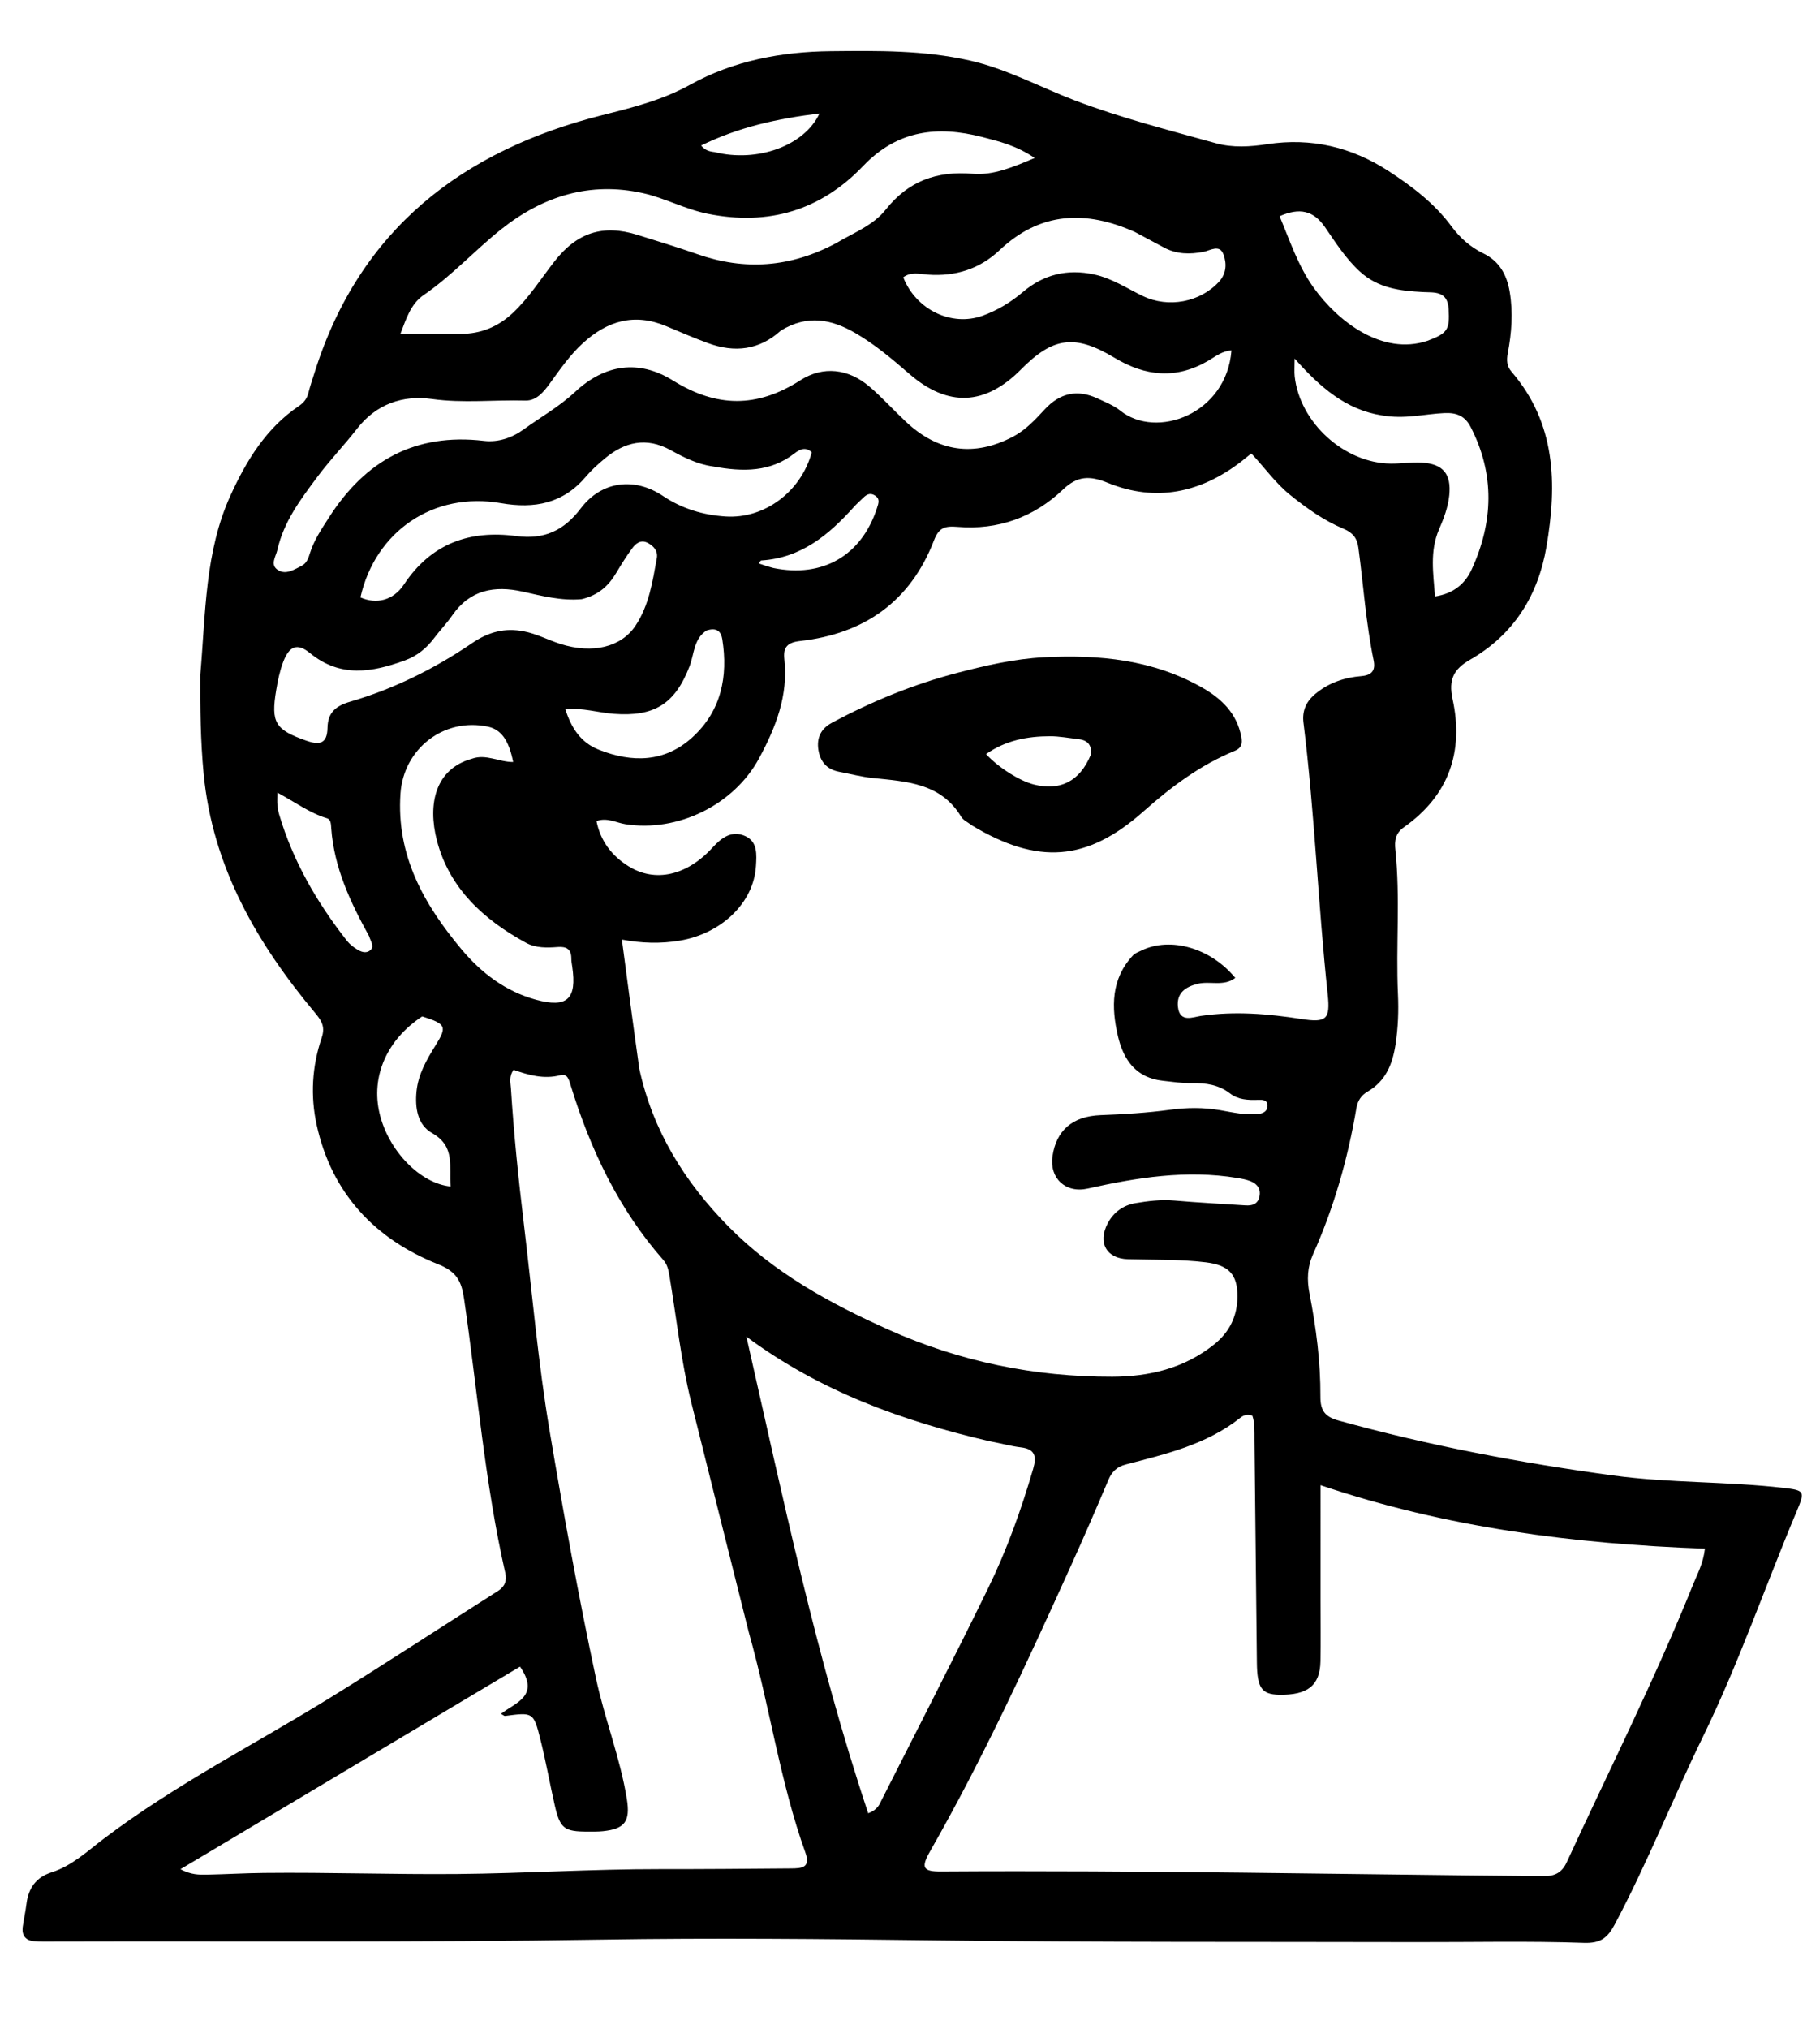 <svg version="1.1" id="Layer_1" xmlns="http://www.w3.org/2000/svg" xmlns:xlink="http://www.w3.org/1999/xlink" x="0px" y="0px"
	 width="100%" viewBox="0 0 560 624" enable-background="new 0 0 560 624" xml:space="preserve">
<path fill="#000000" opacity="1" stroke="none" 
	d="
M61.632,207.525 
	C63.29,188.546 63.011,169.635 70.981,152.252 
	C75.865,141.6 81.924,131.625 92,124.857 
	C93.448,123.885 94.418,122.675 94.86,120.94 
	C95.436,118.683 96.198,116.474 96.9,114.251 
	C110.731,70.457 142.372,46.249 185.289,35.424 
	C194.719,33.046 203.762,30.794 212.327,26.066 
	C225.72,18.673 240.435,15.902 255.622,15.742 
	C269.948,15.592 284.288,15.413 298.412,18.617 
	C309.725,21.184 319.876,26.728 330.589,30.829 
	C344.764,36.254 359.476,39.981 374.075,44.044 
	C379.319,45.504 384.703,45.136 389.964,44.339 
	C403.473,42.291 415.887,45.24 427.168,52.566 
	C434.419,57.274 441.359,62.51 446.609,69.625 
	C449.199,73.136 452.401,75.996 456.423,77.945 
	C461.305,80.311 463.627,84.442 464.527,89.772 
	C465.605,96.15 465.106,102.398 463.933,108.641 
	C463.535,110.759 463.612,112.621 465.034,114.268 
	C478.767,130.18 479.132,148.83 475.843,168.102 
	C473.272,183.17 465.793,195.194 452.326,202.912 
	C447.333,205.773 445.627,208.981 446.945,215.017 
	C450.467,231.137 445.807,244.699 432.01,254.41 
	C429.295,256.321 429.055,258.64 429.338,261.338 
	C430.891,276.135 429.459,290.982 430.137,305.794 
	C430.373,310.955 430.18,316.098 429.397,321.238 
	C428.477,327.279 426.38,332.502 420.836,335.727 
	C418.818,336.902 417.741,338.543 417.347,340.873 
	C414.728,356.369 410.445,371.391 404.025,385.753 
	C402.24,389.746 402.091,393.595 402.926,397.88 
	C404.961,408.329 406.337,418.911 406.28,429.574 
	C406.257,433.816 407.662,435.76 411.804,436.906 
	C439.591,444.594 467.805,449.948 496.368,453.818 
	C513.741,456.173 531.265,455.627 548.627,457.615 
	C555.331,458.383 555.427,458.653 552.803,464.896 
	C543.126,487.919 534.994,511.613 524.035,534.066 
	C514.681,553.23 506.856,573.099 496.817,591.94 
	C494.626,596.051 492.491,597.748 487.3,597.566 
	C470.155,596.965 452.977,597.377 435.811,597.336 
	C386.647,597.216 337.478,597.419 288.319,596.805 
	C253.839,596.374 219.355,596.019 184.889,596.576 
	C128.735,597.482 72.585,597.024 16.434,597.177 
	C14.436,597.183 12.428,597.232 10.443,597.057 
	C7.781,596.823 6.639,595.199 7.005,592.589 
	C7.327,590.286 7.844,588.009 8.127,585.702 
	C8.729,580.807 10.965,577.442 15.93,575.858 
	C22.091,573.891 26.795,569.432 31.818,565.62 
	C53.796,548.941 78.399,536.507 101.762,522.068 
	C119.046,511.386 136.043,500.239 153.201,489.352 
	C155.375,487.973 156,486.144 155.471,483.813 
	C149.153,456.019 146.902,427.61 142.786,399.485 
	C142.019,394.245 140.636,391.16 134.859,388.868 
	C115.274,381.1 101.996,366.93 97.419,345.922 
	C95.493,337.082 95.998,327.979 98.956,319.28 
	C100.017,316.161 99.254,314.299 97.152,311.791 
	C79.111,290.258 65.377,266.676 62.649,237.908 
	C61.704,227.931 61.573,217.964 61.632,207.525 
M196.713,328.745 
	C200.838,347.726 210.625,363.492 224.103,377.2 
	C238.15,391.486 255.364,400.892 273.368,408.963 
	C295.245,418.77 318.309,423.514 342.261,423.447 
	C353.617,423.416 364.405,420.861 373.578,413.514 
	C378.302,409.73 380.701,404.838 380.754,398.847 
	C380.816,391.85 377.96,389.1 370.997,388.252 
	C363.025,387.282 355.039,387.521 347.056,387.3 
	C340.461,387.118 337.71,382.268 340.803,376.32 
	C342.612,372.843 345.652,370.67 349.393,370.048 
	C353.301,369.399 357.264,368.903 361.307,369.257 
	C368.595,369.896 375.908,370.257 383.209,370.744 
	C385.225,370.878 386.92,370.418 387.476,368.211 
	C388.055,365.91 387.018,364.25 384.957,363.377 
	C383.61,362.807 382.111,362.54 380.652,362.3 
	C365.059,359.731 349.818,362.18 334.646,365.578 
	C327.912,367.087 322.851,362.41 323.851,355.599 
	C325.001,347.769 329.919,343.308 338.659,342.983 
	C345.819,342.717 352.952,342.294 360.041,341.33 
	C365.205,340.628 370.299,340.575 375.45,341.465 
	C379.373,342.144 383.3,343.099 387.346,342.592 
	C388.814,342.409 389.988,341.701 390,340.127 
	C390.014,338.198 388.398,338.233 387.091,338.282 
	C384.033,338.397 380.988,338.252 378.492,336.332 
	C374.968,333.62 371.034,333.059 366.75,333.15 
	C363.776,333.213 360.784,332.734 357.808,332.417 
	C349.542,331.538 345.662,325.957 343.975,318.673 
	C341.927,309.828 341.812,301.107 348.623,293.839 
	C349.274,293.145 350.311,292.788 351.207,292.354 
	C360.146,288.024 372.503,291.562 380.091,300.78 
	C376.543,303.501 372.324,301.675 368.589,302.578 
	C364.781,303.499 361.965,305.399 362.445,309.715 
	C362.995,314.655 367.103,312.813 369.535,312.459 
	C379.903,310.952 390.128,311.805 400.36,313.402 
	C408.114,314.613 409.351,313.559 408.523,305.82 
	C405.547,278.02 404.524,250.045 401.069,222.288 
	C400.62,218.68 401.853,215.83 404.655,213.479 
	C408.789,210.009 413.646,208.39 418.862,207.955 
	C422.238,207.674 423.268,206.085 422.646,203.068 
	C420.288,191.638 419.516,179.993 417.968,168.454 
	C417.556,165.386 416.139,163.795 413.393,162.641 
	C407.364,160.108 402.071,156.357 396.989,152.251 
	C392.453,148.585 389.098,143.809 385.019,139.471 
	C383.818,140.438 382.943,141.167 382.044,141.863 
	C369.518,151.562 355.675,154.548 340.853,148.505 
	C335.271,146.228 331.499,146.351 327.086,150.56 
	C318.093,159.138 307.047,163.082 294.666,162.055 
	C290.647,161.721 288.877,162.315 287.365,166.241 
	C280.133,185.012 265.907,194.947 246.226,197.155 
	C242.214,197.605 240.933,199.098 241.34,202.761 
	C242.58,213.894 238.705,223.71 233.566,233.231 
	C225.817,247.59 208.512,256.04 192.421,253.499 
	C189.596,253.053 186.823,251.361 183.536,252.536 
	C184.764,258.762 188.321,263.281 193.393,266.439 
	C201.607,271.553 211.383,269.317 219.29,260.644 
	C222.114,257.547 225.231,255.328 229.302,257.153 
	C233.168,258.885 232.809,262.921 232.602,266.374 
	C231.924,277.711 221.932,287.185 209.106,289.32 
	C203.237,290.296 197.409,290.121 191.349,288.987 
	C193.144,302.603 194.813,315.271 196.713,328.745 
M406.316,492.5 
	C406.318,498.663 406.416,504.828 406.296,510.989 
	C406.151,518.44 402.33,521.433 393.503,521.248 
	C388.213,521.137 386.817,519.137 386.732,511.417 
	C386.481,488.603 386.252,465.79 385.993,442.976 
	C385.963,440.376 386.14,437.73 385.335,435.419 
	C383.674,434.833 382.535,435.361 381.664,436.053 
	C371.294,444.303 358.752,447.208 346.354,450.442 
	C343.691,451.136 342.123,452.629 341.052,455.164 
	C337.296,464.053 333.45,472.907 329.469,481.698 
	C316.012,511.419 302.369,541.049 286.17,569.421 
	C283.29,574.464 283.975,575.661 289.585,575.625 
	C351.382,575.222 413.165,576.504 474.955,577.058 
	C478.339,577.088 480.578,576.008 482.052,572.811 
	C495.139,544.415 509.218,516.471 520.913,487.441 
	C522.254,484.112 524.055,480.926 524.588,476.326 
	C484.432,474.885 445.086,469.894 406.317,456.801 
	C406.317,469.258 406.317,480.379 406.316,492.5 
M230.387,502.008 
	C224.487,478.46 218.551,454.92 212.701,431.359 
	C209.533,418.599 208.175,405.515 206.008,392.577 
	C205.7,390.737 205.4,389.014 204.11,387.55 
	C190.312,371.891 181.643,353.501 175.565,333.746 
	C175.057,332.095 174.61,330.116 172.436,330.691 
	C167.352,332.035 162.599,330.65 158.03,329.047 
	C156.543,331.111 157.099,332.996 157.21,334.752 
	C158.094,348.697 159.518,362.581 161.189,376.461 
	C163.75,397.737 165.566,419.075 169.137,440.257 
	C173.418,465.66 177.997,490.983 183.369,516.174 
	C186.041,528.701 190.841,540.672 192.878,553.35 
	C193.983,560.223 192.24,562.535 185.465,563.224 
	C183.979,563.375 182.471,563.344 180.972,563.347 
	C173.62,563.364 172.333,562.426 170.708,555.33 
	C169.149,548.522 167.951,541.626 166.242,534.857 
	C164.159,526.606 164,526.65 155.385,527.776 
	C155.142,527.808 154.854,527.509 154.154,527.128 
	C158.544,523.669 166.272,521.714 160.006,512.607 
	C125.418,533.234 90.748,553.91 55.524,574.916 
	C58.772,576.654 61.27,576.643 63.73,576.591 
	C69.554,576.467 75.375,576.127 81.2,576.065 
	C101.017,575.854 120.84,576.565 140.642,576.392 
	C161.438,576.211 182.228,574.867 203.047,574.893 
	C216.538,574.909 230.029,574.798 243.52,574.682 
	C246.543,574.655 249.495,574.503 247.844,569.909 
	C240,548.083 236.889,525.033 230.387,502.008 
M304.409,443.266 
	C277.727,437.068 252.308,427.938 229.658,411.114 
	C240.884,460.43 251.1,509.741 267.149,557.724 
	C270.082,556.57 270.553,555.042 271.208,553.748 
	C282.182,532.058 293.311,510.443 303.988,488.607 
	C309.765,476.793 314.218,464.401 317.903,451.744 
	C319.026,447.888 318.465,445.673 314.047,445.153 
	C311.084,444.804 308.178,443.97 304.409,443.266 
M240.257,101.683 
	C233.628,107.699 226.056,108.543 217.909,105.565 
	C213.535,103.966 209.255,102.104 204.958,100.302 
	C195.172,96.201 186.809,98.678 179.28,105.615 
	C175.318,109.266 172.292,113.64 169.166,117.952 
	C167.26,120.581 165.028,123.298 161.671,123.204 
	C152.083,122.938 142.536,124.071 132.873,122.722 
	C123.948,121.477 115.765,124.258 109.838,131.893 
	C105.96,136.889 101.541,141.471 97.758,146.533 
	C92.582,153.459 87.296,160.418 85.351,169.121 
	C84.885,171.204 82.896,173.828 85.682,175.433 
	C88.064,176.806 90.478,175.214 92.725,174.085 
	C94.416,173.235 94.891,171.65 95.393,170.057 
	C96.66,166.035 99.004,162.633 101.259,159.109 
	C112.44,141.633 127.853,133.126 148.893,135.598 
	C153.269,136.112 157.539,134.682 161.145,132.063 
	C166.394,128.25 172.107,125.074 176.879,120.603 
	C186.064,111.997 196.557,110.493 207.075,117.038 
	C220.455,125.364 232.924,125.518 246.247,116.97 
	C253.255,112.473 261.028,113.351 267.578,118.956 
	C271.488,122.302 274.953,126.162 278.711,129.692 
	C288.673,139.048 299.691,140.574 311.64,134.342 
	C315.564,132.295 318.519,129.091 321.454,125.92 
	C326.118,120.879 331.48,119.651 337.699,122.556 
	C340.105,123.68 342.677,124.687 344.717,126.318 
	C355.849,135.22 377.391,127.4 378.914,107.784 
	C376.072,107.938 373.952,109.68 371.755,110.965 
	C361.922,116.714 352.442,115.764 342.959,110.062 
	C330.772,102.735 324.047,103.632 314.176,113.607 
	C303.116,124.785 291.655,125.282 279.795,115.002 
	C274.5,110.412 269.124,105.875 263.072,102.375 
	C256.005,98.287 248.521,96.616 240.257,101.683 
M257.285,74.782 
	C262.563,71.628 268.635,69.382 272.518,64.482 
	C279.502,55.669 288.232,52.533 299.297,53.457 
	C305.489,53.974 311.472,51.52 318.358,48.588 
	C312.751,44.758 307.401,43.477 302.221,42.143 
	C288.508,38.611 276.15,39.969 265.564,51.069 
	C252.564,64.701 236.422,69.532 217.709,65.739 
	C210.784,64.336 204.573,60.904 197.794,59.403 
	C181.571,55.812 167.14,60.281 154.335,70.429 
	C146.121,76.938 139.062,84.79 130.343,90.765 
	C126.307,93.53 124.905,98.296 123.196,102.698 
	C129.955,102.698 135.906,102.721 141.857,102.692 
	C147.956,102.662 153.181,100.533 157.681,96.354 
	C162.74,91.655 166.363,85.834 170.556,80.457 
	C177.514,71.534 185.474,68.938 196.105,72.234 
	C202.307,74.157 208.517,76.067 214.649,78.198 
	C229.111,83.225 243.093,82.342 257.285,74.782 
M178.985,184.292 
	C172.739,184.858 166.785,183.297 160.77,181.958 
	C152.168,180.043 144.578,181.402 139.167,189.262 
	C137.475,191.721 135.361,193.885 133.565,196.279 
	C131.2,199.432 128.257,201.785 124.561,203.132 
	C114.502,206.799 104.727,208.518 95.367,200.865 
	C91.395,197.617 88.965,198.781 87.132,203.603 
	C86.064,206.414 85.483,209.326 84.985,212.293 
	C83.316,222.261 84.69,224.458 94.219,227.808 
	C98.336,229.254 100.669,228.775 100.769,223.893 
	C100.862,219.287 103.118,217.166 107.773,215.808 
	C121.206,211.89 133.726,205.661 145.276,197.8 
	C150.354,194.344 155.299,193.042 161.206,194.19 
	C165.184,194.963 168.709,196.885 172.509,198.083 
	C182.288,201.167 191.112,199.073 195.515,192.484 
	C199.706,186.214 200.782,178.908 202.096,171.715 
	C202.512,169.438 201.107,167.892 199.214,166.941 
	C197.155,165.907 195.604,167.162 194.506,168.66 
	C192.739,171.07 191.154,173.622 189.621,176.191 
	C187.316,180.054 184.315,182.999 178.985,184.292 
M219.329,143.457 
	C214.609,142.811 210.415,140.699 206.345,138.456 
	C198.864,134.334 192.24,135.889 186.063,141.054 
	C184.023,142.76 182.004,144.556 180.293,146.58 
	C173.278,154.881 164.477,156.561 154.147,154.761 
	C133.427,151.151 115.482,163.38 110.902,183.749 
	C115.684,185.88 120.951,184.802 124.301,179.759 
	C132.683,167.141 144.52,162.967 158.869,164.881 
	C167.385,166.017 173.505,163.228 178.685,156.385 
	C185.091,147.925 195.236,146.669 204.026,152.566 
	C209.872,156.488 216.363,158.415 223.257,158.864 
	C235.273,159.647 246.521,151.162 249.765,139.113 
	C247.871,137.311 246.062,138.209 244.437,139.471 
	C237.068,145.193 228.748,145.198 219.329,143.457 
M349.16,71.335 
	C334.144,64.66 320.161,65.041 307.565,76.946 
	C301.455,82.719 293.991,85.091 285.523,84.47 
	C283.028,84.286 280.271,83.493 277.924,85.301 
	C281.855,95.296 292.805,100.552 302.334,97.107 
	C306.909,95.453 310.983,92.996 314.744,89.811 
	C321.066,84.457 328.334,82.611 336.647,84.411 
	C342.186,85.611 346.728,88.697 351.657,91.06 
	C359.474,94.809 369.247,92.984 375.052,86.682 
	C377.406,84.127 377.477,81.035 376.451,78.251 
	C375.255,75.004 372.309,77.083 370.339,77.458 
	C366.081,78.269 362.07,78.218 358.198,76.166 
	C355.401,74.684 352.627,73.16 349.16,71.335 
M145.254,233.352 
	C149.533,231.82 153.601,234.414 157.899,234.376 
	C156.549,227.6 154.159,224.357 150.086,223.498 
	C136.518,220.637 124.166,230.334 123.221,244.077 
	C121.909,263.135 130.45,278.207 142.05,292.041 
	C148.136,299.299 155.603,304.947 164.899,307.483 
	C174.564,310.119 177.548,307.25 176.068,297.307 
	C175.945,296.484 175.788,295.653 175.792,294.826 
	C175.803,291.982 174.33,291.068 171.65,291.271 
	C168.315,291.523 164.882,291.63 161.86,289.985 
	C148.832,282.896 138.235,273.201 134.428,258.514 
	C131.54,247.371 133.877,236.475 145.254,233.352 
M425.18,127.762 
	C414.098,126.024 406.204,119.126 398.347,110.287 
	C398.347,112.88 398.213,114.337 398.368,115.762 
	C399.919,129.995 413.666,142.484 427.946,142.598 
	C431.099,142.623 434.267,142.122 437.404,142.293 
	C444.041,142.654 446.603,145.786 445.922,152.392 
	C445.542,156.067 444.236,159.464 442.771,162.851 
	C439.89,169.513 440.998,176.351 441.545,183.453 
	C447.424,182.541 450.874,179.408 452.854,175.068 
	C459.49,160.526 459.977,145.915 452.541,131.392 
	C450.794,127.98 448.247,126.88 444.431,127.051 
	C438.301,127.327 432.234,129.022 425.18,127.762 
M439.134,104.856 
	C445.545,102.493 446.068,101.306 445.731,95.048 
	C445.424,89.36 441.22,90.011 437.845,89.836 
	C430.743,89.469 424.006,88.641 418.41,83.508 
	C414.041,79.501 410.957,74.605 407.649,69.814 
	C404.16,64.759 399.896,63.784 393.718,66.497 
	C396.864,73.999 399.427,81.835 404.207,88.492 
	C411.722,98.957 425.328,109.402 439.134,104.856 
M217.41,193.922 
	C213.419,196.487 213.632,201.11 212.19,204.872 
	C207.712,216.549 201.312,220.494 188.852,219.554 
	C183.985,219.186 179.202,217.606 173.95,218.17 
	C175.812,223.904 178.631,228.361 184.207,230.577 
	C194.57,234.694 204.623,234.497 213.107,226.721 
	C221.887,218.674 224.078,208.1 222.241,196.6 
	C221.896,194.441 220.726,192.845 217.41,193.922 
M129.91,312.621 
	C118.981,319.804 114.097,331.127 116.79,342.47 
	C119.533,354.018 129.356,364.033 138.664,364.931 
	C138.089,358.914 140.255,352.637 132.952,348.51 
	C128.454,345.969 127.649,340.725 128.161,335.648 
	C128.694,330.36 131.274,325.928 134.017,321.521 
	C137.625,315.721 137.264,314.951 129.91,312.621 
M113.548,287.906 
	C107.808,277.512 102.79,266.87 101.92,254.761 
	C101.839,253.635 101.873,252.068 100.643,251.695 
	C95.279,250.071 90.758,246.705 85.334,243.775 
	C85.334,245.632 85.262,246.617 85.354,247.586 
	C85.447,248.571 85.616,249.565 85.896,250.513 
	C90.156,264.91 97.545,277.638 106.761,289.37 
	C107.563,290.391 108.66,291.246 109.768,291.943 
	C111.04,292.745 112.587,293.402 113.935,292.259 
	C115.257,291.139 114.183,289.814 113.548,287.906 
M237.986,174.712 
	C253.157,177.805 265.107,170.855 269.849,156.244 
	C270.342,154.725 270.864,153.388 269.127,152.348 
	C267.687,151.485 266.606,152.118 265.587,153.122 
	C264.639,154.057 263.627,154.932 262.741,155.921 
	C255.018,164.532 246.451,171.654 234.182,172.388 
	C234.003,172.399 233.851,172.844 233.528,173.32 
	C234.811,173.766 236.025,174.188 237.986,174.712 
M219.951,46.786 
	C232.832,50.015 247.457,44.965 252.144,34.903 
	C239.244,36.474 227.285,39.087 215.715,44.764 
	C216.981,46.178 218.022,46.566 219.951,46.786 
z"/>
<path fill="#000000" opacity="1" stroke="none" 
	d="
M299.163,253.948 
	C297.815,252.923 296.417,252.314 295.774,251.249 
	C289.473,240.797 278.889,240.383 268.503,239.297 
	C265.049,238.936 261.651,238.032 258.226,237.386 
	C254.489,236.68 252.41,234.368 251.818,230.686 
	C251.22,226.973 252.594,224.13 255.897,222.351 
	C268.242,215.702 281.187,210.433 294.729,206.909 
	C303.382,204.657 312.173,202.631 321.177,202.166 
	C338.188,201.288 354.765,202.877 369.943,211.519 
	C375.922,214.923 380.595,219.467 381.939,226.628 
	C382.32,228.656 382.069,230.068 379.852,230.976 
	C369.253,235.32 360.313,242.059 351.758,249.638 
	C334.445,264.977 319.343,266.043 299.163,253.948 
M335.625,232.159 
	C336.012,229.313 334.785,227.693 331.928,227.364 
	C328.958,227.022 325.983,226.443 323.011,226.452 
	C316.052,226.474 309.397,227.74 303.401,231.948 
	C307.277,236.148 313.756,240.178 318.052,241.28 
	C326.109,243.345 332.205,240.41 335.625,232.159 
z"/>
</svg>